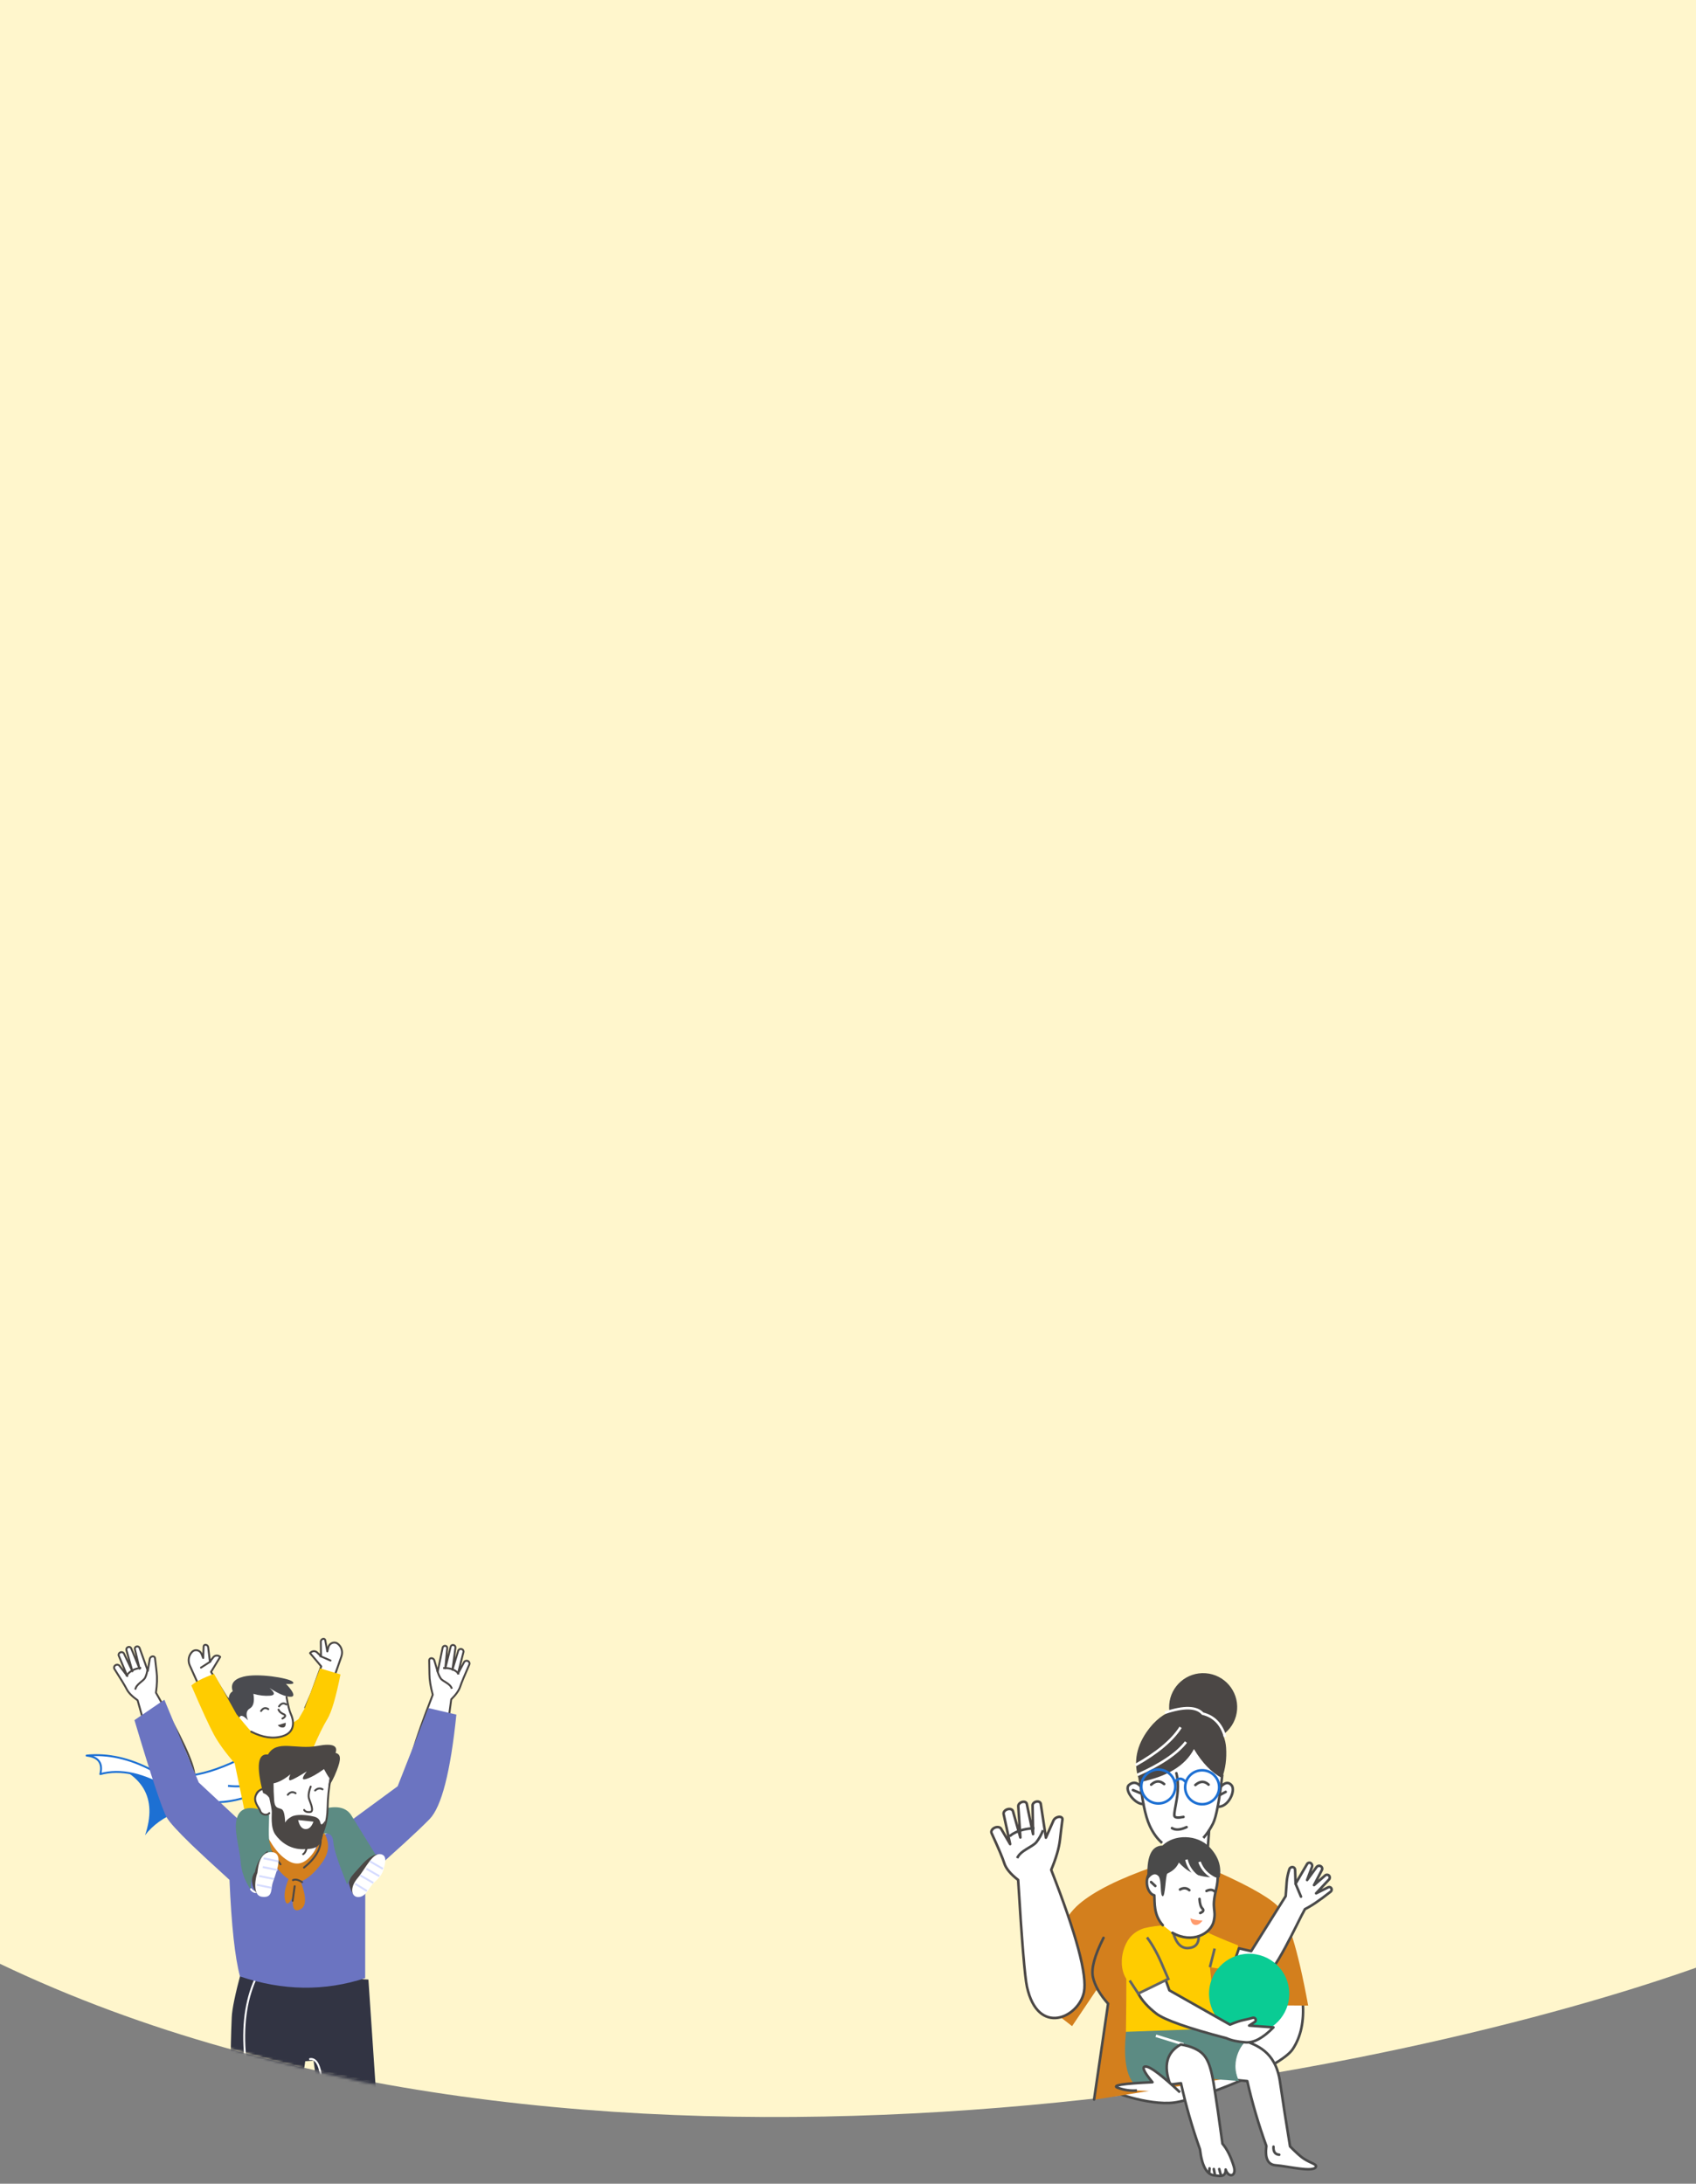 <svg width="661" height="851" viewBox="0 0 661 851" fill="none" xmlns="http://www.w3.org/2000/svg">
<rect x="0" y="0" width="661" height="851" fill="#808080" stroke="none"/>
<path d="M661 766.82V0H0V765.294C224.211 872.416 534.675 811.455 661 766.82Z" fill="#FFF6CC"/>
<mask id="mask0_230_126" style="mask-type:alpha" maskUnits="userSpaceOnUse" x="7" y="584" width="237" height="234">
<path d="M228.988 687.635C233.57 748.79 294.719 848.283 126.823 808.106C9.078 779.931 12.431 765.378 7.85 704.224C3.268 643.071 49.058 589.782 110.123 585.201C171.189 580.62 224.407 626.481 228.988 687.635Z" fill="#C4C4C4"/>
</mask>
<g mask="url(#mask0_230_126)">
<path fill-rule="evenodd" clip-rule="evenodd" d="M175.864 662.242C173.634 679.12 172.169 688.923 171.468 691.65C167.852 705.704 159.11 701.552 158.525 694.799C158.136 690.297 161.515 678.844 168.662 660.44C167.815 657.367 167.384 654.684 167.369 652.391C167.356 650.446 167.323 648.662 167.271 647.038C167.256 646.574 167.632 646.195 168.113 646.191C168.118 646.191 168.124 646.191 168.13 646.191C168.656 646.197 169.12 646.542 169.266 647.033L170.584 651.499L172.504 642.108C172.599 641.644 173.038 641.328 173.529 641.373C173.994 641.415 174.342 641.814 174.309 642.263C174.309 642.268 174.308 642.274 174.308 642.28L173.547 650.157L175.644 641.714C175.761 641.243 176.246 640.955 176.739 641.062C177.236 641.171 177.572 641.632 177.504 642.118L176.327 650.707L178.582 643.326C178.744 642.795 179.308 642.488 179.867 642.624C180.41 642.756 180.75 643.286 180.625 643.808C180.624 643.813 180.624 643.818 180.623 643.823L178.481 652.221L180.856 647.771C181.13 647.255 181.778 647.045 182.333 647.293C182.88 647.537 183.133 648.157 182.901 648.684C180.999 653.007 179.821 655.864 179.366 657.255C178.879 658.746 177.712 660.408 175.864 662.242Z" fill="white" stroke="#4B4745" stroke-width="0.75" stroke-linejoin="round"/>
<path d="M170.389 650.834C170.712 652.089 171.158 653.159 171.728 654.043C172.585 655.37 175.482 655.958 176.106 658.106" stroke="#4B4745" stroke-width="0.75"/>
<path d="M178.733 652.472C178.763 652.065 176.901 649.784 172.719 650.065" stroke="#4B4745" stroke-width="0.75"/>
<path fill-rule="evenodd" clip-rule="evenodd" d="M53.631 662.599C58.172 678.87 60.985 688.292 62.069 690.865C67.655 704.122 76.065 698.581 75.762 691.826C75.559 687.323 70.564 676.591 60.776 659.63C61.233 656.46 61.317 653.743 61.026 651.48C60.78 649.56 60.575 647.796 60.412 646.187C60.365 645.727 59.928 645.415 59.436 645.49C59.43 645.491 59.423 645.492 59.417 645.493C58.879 645.587 58.449 646.003 58.366 646.512L57.61 651.133L54.388 642.193C54.228 641.75 53.735 641.512 53.237 641.638C52.767 641.757 52.461 642.207 52.556 642.644C52.557 642.649 52.558 642.655 52.559 642.66L54.393 650.301L51.114 642.324C50.931 641.879 50.396 641.675 49.905 641.863C49.408 642.053 49.127 642.563 49.26 643.03L51.615 651.304L48.316 644.4C48.08 643.904 47.461 643.694 46.904 643.921C46.365 644.141 46.088 644.72 46.285 645.214C46.287 645.218 46.289 645.223 46.291 645.228L49.609 653.153L46.579 649.159C46.228 648.696 45.536 648.597 45 648.932C44.472 649.263 44.295 649.916 44.603 650.398C47.131 654.345 48.721 656.966 49.374 658.263C50.073 659.652 51.492 661.097 53.631 662.599Z" fill="white" stroke="#4B4745" stroke-width="0.75" stroke-linejoin="round"/>
<path d="M57.51 650.387C57.352 651.67 57.044 652.791 56.587 653.75C55.901 655.189 53.068 656.235 52.724 658.441" stroke="#4B4745" stroke-width="0.75"/>
<path d="M49.352 653.257C49.268 652.869 50.817 650.371 55.008 649.975" stroke="#4B4745" stroke-width="0.75"/>
<path fill-rule="evenodd" clip-rule="evenodd" d="M39.147 686.154C55.673 690.828 61.469 700.508 56.536 715.195C62.546 707.31 73.501 702.988 89.4 702.23C71.793 697.46 60.714 693.763 56.164 691.137C51.615 688.511 45.942 686.85 39.147 686.154Z" fill="#1D70D3"/>
<path fill-rule="evenodd" clip-rule="evenodd" d="M95.544 684.494L101.394 691.091L101.151 698.407C88.32 703.979 76.719 703.653 66.347 697.429C55.976 691.204 46.893 689.184 39.1 691.368C40.148 687.06 38.368 684.656 33.76 684.154C41.998 683.352 50.44 685.221 59.086 689.761C67.731 694.301 79.884 692.545 95.544 684.494Z" fill="white" stroke="#1D70D3" stroke-width="0.75" stroke-linecap="round" stroke-linejoin="round"/>
<path d="M112.064 689.465C104.108 694.719 96.374 696.876 88.862 695.936" stroke="#1D70D3" stroke-width="0.75"/>
<path fill-rule="evenodd" clip-rule="evenodd" d="M91.374 665.345L88.141 661.161L82.263 651.528L85.813 645.693C85.104 645.017 83.983 644.994 83.31 645.642C83.254 645.697 83.201 645.755 83.154 645.817L81.815 647.549L81.132 641.904C81.076 641.441 80.7 641.059 80.22 640.977C79.807 640.907 79.429 641.168 79.375 641.56C79.372 641.581 79.37 641.603 79.369 641.624L79.179 646.123L78.51 644.479C78.07 643.399 76.814 642.823 75.706 643.194C75.406 643.294 75.137 643.459 74.918 643.675C73.504 645.073 73.132 647.181 73.97 649.041L83.658 670.544L91.374 665.345Z" fill="white" stroke="#4B4745" stroke-width="0.75" stroke-linejoin="round"/>
<path d="M82.025 647.501L78.334 649.87" stroke="#4B4745" stroke-width="0.75" stroke-linecap="round"/>
<path fill-rule="evenodd" clip-rule="evenodd" d="M118.959 665.506L121.352 659.942L125.188 649.376L120.834 644.215C121.456 643.436 122.579 643.234 123.343 643.762C123.407 643.806 123.467 643.855 123.524 643.908L125.102 645.395L125.028 639.739C125.022 639.275 125.348 638.839 125.82 638.681C126.225 638.546 126.641 638.741 126.748 639.118C126.754 639.138 126.758 639.159 126.762 639.18L127.559 643.569L128.01 641.847C128.307 640.714 129.491 639.947 130.656 640.133C130.97 640.183 131.263 640.301 131.513 640.479C133.108 641.615 133.716 643.638 133.041 645.565L125.706 666.5L118.959 665.506Z" fill="white" stroke="#4B4745" stroke-width="0.75" stroke-linejoin="round"/>
<path d="M124.801 645.375L128.813 647.106" stroke="#4B4745" stroke-width="0.75" stroke-linecap="round"/>
<path fill-rule="evenodd" clip-rule="evenodd" d="M111.071 657.821L112.783 666.53L101.744 676.393C96.57 674.486 93.295 672.737 91.919 671.148C90.543 669.558 91.714 665.461 95.434 658.855C99.042 656.982 101.952 655.972 104.164 655.825C106.377 655.679 108.679 656.344 111.071 657.821Z" fill="white"/>
<path fill-rule="evenodd" clip-rule="evenodd" d="M111.44 656.193C111.44 656.193 116.245 660.995 113.474 661.219C111.626 661.369 108.817 660.234 105.047 657.815C107.226 659.647 107.293 660.647 105.247 660.813C103.201 660.979 101.038 660.737 98.758 660.089C99.251 663.071 98.791 664.97 97.379 665.787C95.967 666.603 95.728 668.147 96.662 670.418C94.688 668.289 93.501 668.102 93.1 669.858C89.703 667.642 89.239 664.364 89.141 662.896C89.016 661.024 89.538 659.751 90.706 659.079C89.722 656.253 91.107 654.36 94.862 653.399C100.496 651.958 112.205 653.882 113.941 655.273C115.675 656.664 111.44 656.193 111.44 656.193Z" fill="#4A4B50"/>
<path fill-rule="evenodd" clip-rule="evenodd" d="M95.175 671.648L92.2 668.051L83.41 652.282C78.972 653.956 76.028 655.48 74.576 656.855C78.65 666.3 81.577 672.666 83.358 675.954C85.139 679.242 87.84 682.972 91.463 687.143L95.595 707.047C98.266 708.46 100.329 707.978 101.784 705.602C103.239 703.225 104.481 698.306 105.512 690.846L122.128 681.03C124.134 676.308 125.955 672.601 127.592 669.91C129.228 667.219 130.929 661.427 132.696 652.534L124.708 650.152L118.654 665.905L116.35 669.93C110.181 674.193 105.988 676.415 103.77 676.595C102.176 676.724 100.292 676.524 98.03 674.764C97.439 674.305 96.488 673.266 95.175 671.648Z" fill="#FFCC00"/>
<path fill-rule="evenodd" clip-rule="evenodd" d="M111.671 661.366C112.257 664.642 112.829 666.868 113.389 668.046C114.229 669.813 115.666 674.934 110.113 676.594C106.41 677.7 102.349 677.118 97.929 674.846" fill="white"/>
<path d="M111.671 661.366C112.257 664.642 112.829 666.868 113.389 668.046C114.229 669.813 115.666 674.934 110.113 676.594C106.41 677.7 102.349 677.118 97.929 674.846" stroke="#4B4745" stroke-width="0.75" stroke-linecap="round" stroke-linejoin="round"/>
<path fill-rule="evenodd" clip-rule="evenodd" d="M111.348 671.344L108.26 672.313C108.819 672.98 109.493 673.282 110.282 673.218C111.072 673.154 111.427 672.529 111.348 671.344Z" fill="#4B4745"/>
<path d="M108.558 666.255C108.833 666.989 109.474 667.568 110.482 667.993C111.49 668.417 111.359 668.991 110.089 669.714" stroke="#4B4745" stroke-width="0.75" stroke-linecap="round" stroke-linejoin="round"/>
<path d="M108.761 664.966C109.602 663.764 110.54 663.516 111.576 664.221" stroke="#4A4A4A" stroke-width="0.75" stroke-linecap="round"/>
<path d="M101.745 666.776C102.529 665.582 103.47 665.34 104.566 666.052" stroke="#4A4A4A" stroke-width="0.75" stroke-linecap="round"/>
<path fill-rule="evenodd" clip-rule="evenodd" d="M125.296 715.281C124.246 723.648 120.977 727.689 115.489 727.404C107.257 726.977 100.818 715.406 100.779 714.854C100.753 714.486 101.397 712.966 102.712 710.296L125.296 715.281Z" fill="white"/>
<path fill-rule="evenodd" clip-rule="evenodd" d="M143.589 771.433C146.058 808.095 147.603 831.029 148.224 840.239C148.844 849.448 150.532 874.506 153.287 915.409L137.837 916.654L122.207 803.014L118.963 803.274C114.062 837.008 110.441 858.539 108.102 867.867C105.762 877.196 101.054 894.636 93.979 920.189L77.913 921.482C84.141 876.793 88.036 849.069 89.599 838.311C90.923 829.194 89.121 813.33 90.314 786.164C90.458 782.906 91.691 776.963 94.015 768.34L143.589 771.433Z" fill="#323443"/>
<path d="M100.23 769.843C96.188 777.941 94.571 787.796 95.379 799.408C96.59 816.826 94.329 841.789 92.867 850.562C91.892 856.411 88.241 880.33 81.914 922.32" stroke="white" stroke-width="0.75" stroke-linecap="round" stroke-linejoin="round"/>
<path d="M120.824 802.421C123.428 802.048 124.975 805.28 125.466 812.12C125.956 818.957 130.761 854.131 139.881 917.64" stroke="white" stroke-width="0.75" stroke-linecap="round" stroke-linejoin="round"/>
<path fill-rule="evenodd" clip-rule="evenodd" d="M93.02 709.125L77.464 694.638L64.055 662.382L52.4 670.333C58.994 692.412 63.179 705.04 64.958 708.216C66.006 710.089 69.276 713.684 74.766 719.001C77.312 721.466 82.205 725.997 89.446 732.593C90.201 750.365 91.564 762.905 93.535 770.216C110.248 775.834 126.512 776.057 142.325 770.881L142.366 731.856C154.355 721.362 162.696 713.725 167.388 708.944C172.079 704.163 175.573 690.574 177.871 668.179L166.965 665.63L154.971 696.119L133.905 711.596L123.911 716.052C123.291 721.815 121.071 725.223 117.252 726.277C113.433 727.331 109.064 724.066 104.144 716.482L93.02 709.125Z" fill="#6B74C1"/>
<path fill-rule="evenodd" clip-rule="evenodd" d="M127.054 704.704C131.83 703.646 135.126 704.569 136.943 707.471C138.759 710.373 142.454 716.349 148.027 725.4C140.944 727.198 136.712 730.221 135.33 734.469C131.911 726.18 130.102 720.621 129.902 717.792C129.703 714.963 128.214 713.959 125.436 714.78L127.054 704.704Z" fill="#5C8B83"/>
<path fill-rule="evenodd" clip-rule="evenodd" d="M112.481 732.202C111.025 735.839 110.581 738.652 111.147 740.643C111.714 742.635 112.752 742.057 114.259 738.909C113.684 743.538 114.604 745.265 117.018 744.092C119.432 742.918 119.499 739.309 117.219 733.262C120.058 732.107 122.856 729.593 125.614 725.718C128.371 721.843 128.59 718.01 126.27 714.219L123.232 720.289C119.991 725.786 116.454 727.463 112.621 725.319C108.789 723.174 105.531 718.945 102.849 712.632C100.46 715.148 99.663 716.975 100.459 718.113C101.557 719.685 109.674 731.212 112.481 732.202Z" fill="#D37F1D"/>
<path d="M117.728 733.477C116.294 732.515 115.112 732.25 114.182 732.685" stroke="#4B4745" stroke-width="0.75" stroke-linecap="round"/>
<path d="M103.435 718.496L109.325 726.519" stroke="#4B4745" stroke-width="0.75" stroke-linecap="round"/>
<path d="M124.975 716.394C125.236 720.309 123.073 724.106 118.483 727.784" stroke="#4B4745" stroke-width="0.75" stroke-linecap="round"/>
<path fill-rule="evenodd" clip-rule="evenodd" d="M101.662 714.402C102.472 711.236 103.023 708.871 103.316 707.307C101.757 707.434 99.805 702.597 99.906 699.717C99.973 697.797 101.862 697.086 105.571 697.583L105.194 691.917L107.145 688.239L113.73 686.426L126.45 686.049L128.839 693.081C128.133 696.86 127.747 700.67 127.682 704.511C127.583 710.271 126.032 713.206 125.486 715.013C124.94 716.82 125.195 720.008 118.471 719.967C113.989 719.939 110.456 717.412 107.873 712.386" fill="white"/>
<path d="M101.662 714.402C102.472 711.236 103.023 708.871 103.316 707.307C101.757 707.434 99.805 702.597 99.906 699.717C99.973 697.797 101.862 697.086 105.571 697.583L105.194 691.917L107.145 688.239L113.73 686.426L126.45 686.049L128.839 693.081C128.133 696.86 127.747 700.67 127.682 704.511C127.583 710.271 126.032 713.206 125.486 715.013C124.94 716.82 125.195 720.008 118.471 719.967C113.989 719.939 110.456 717.412 107.873 712.386" stroke="#4B4745" stroke-width="0.75" stroke-linecap="round"/>
<path d="M122.812 697.76C123.729 696.892 124.695 696.734 125.71 697.286" stroke="#4A4A4A" stroke-width="0.75" stroke-linecap="round"/>
<path d="M115.214 698.822C114.088 698.114 113.07 698.315 112.159 699.426" stroke="#4A4A4A" stroke-width="0.75" stroke-linecap="round"/>
<path d="M121.094 696.237C120.287 698.319 120.081 699.928 120.474 701.063C121.064 702.765 122.544 706.014 120.821 706.153C119.672 706.245 118.914 705.975 118.546 705.344" stroke="#4B4745" stroke-width="0.75" stroke-linecap="round"/>
<path fill-rule="evenodd" clip-rule="evenodd" d="M101.544 705.24C96.836 703.869 93.847 704.723 92.579 707.802C90.676 712.42 93.391 719.861 93.766 725.435C94.016 729.15 95.365 732.875 97.813 736.61C97.551 732.124 98.806 729.339 101.579 728.254C104.352 727.169 106.474 726.998 107.945 727.74C105.992 721.978 104.959 718.253 104.846 716.567C104.732 714.881 104.75 711.815 104.899 707.367" fill="#5C8B83"/>
<path d="M103.906 732.356C103.906 732.356 100.944 740.173 97.832 736.232" stroke="white" stroke-width="0.75" stroke-linecap="round" stroke-linejoin="round"/>
<path fill-rule="evenodd" clip-rule="evenodd" d="M105.003 698.795C103.875 696.823 101.536 696.404 99.925 699.205C98.314 702.006 101.107 704.47 101.411 705.715C101.715 706.959 103.832 707.839 104.951 706.589" fill="white"/>
<path d="M105.003 698.795C103.875 696.823 101.536 696.404 99.925 699.205C98.314 702.006 101.107 704.47 101.411 705.715C101.715 706.959 103.832 707.839 104.951 706.589" stroke="#4B4745" stroke-width="0.75" stroke-linecap="round"/>
<path d="M119.43 720.459C119.144 721.538 118.718 722.246 118.152 722.582" stroke="#4B4745" stroke-width="0.75" stroke-linecap="round"/>
<path fill-rule="evenodd" clip-rule="evenodd" d="M104.935 700.6C105.534 703.251 105.862 705.007 105.919 705.87C106.006 707.163 105.325 712.167 107.311 714.942C109.297 717.718 112.86 720.641 118.053 720.643C123.246 720.644 124.467 719.433 125.241 717.078C125.757 715.509 126.269 712.959 126.777 709.428C125.965 710.679 125.407 711.159 125.105 710.865C124.65 710.425 125.074 708.547 122.217 707.886C119.36 707.225 115.537 706.942 113.666 707.942C112.418 708.608 111.573 709.382 111.131 710.262C111.029 707.221 110.587 705.485 109.804 705.055C108.629 704.41 107.072 704.978 106.842 701.526C106.688 699.226 106.612 697.044 106.612 694.98C108.747 694.516 110.926 693.344 113.149 691.464C112.426 693.191 112.477 693.95 113.301 693.741C114.125 693.533 116.216 692.392 119.572 690.318C117.59 692.869 117.534 693.845 119.404 693.247C121.275 692.649 123.565 691.371 126.276 689.412C127.442 691.597 128.178 692.77 128.484 692.931C128.413 693.259 128.249 694.251 127.991 695.906C128.929 695.132 130.014 693.163 131.245 689.999C133.092 685.253 132.796 683.627 130.785 683.098C131.803 680.21 129.472 679.301 123.794 680.371C115.275 681.976 107.956 677.72 104.442 683.739C100.424 683.219 99.784 688.209 102.523 698.707C103.161 698.99 103.626 699.245 103.917 699.473C104.208 699.702 104.547 700.077 104.935 700.6Z" fill="#4B4745"/>
<path fill-rule="evenodd" clip-rule="evenodd" d="M122.157 709.903L116.191 709.262C116.7 711.536 117.642 712.712 119.016 712.79C120.391 712.868 121.438 711.906 122.157 709.903Z" fill="white"/>
<path fill-rule="evenodd" clip-rule="evenodd" d="M104.306 721.263C101.683 723.199 100.027 725.967 99.338 729.567C98.719 730.251 98.202 731.562 98.208 732.852C98.218 734.848 99.346 737.774 101.161 738.618C103.152 739.543 104.601 736.474 105.508 729.41L104.306 721.263Z" fill="#4B4745"/>
<path fill-rule="evenodd" clip-rule="evenodd" d="M100.254 730.07C100.556 729.7 100.36 721.527 105.882 721.767C111.404 722.007 106.778 731.701 106.169 734.151C105.561 736.601 106.199 739.726 102.046 739.168C97.892 738.608 99.953 730.441 100.254 730.07Z" fill="white"/>
<path d="M108.466 725.353L102.729 724.185" stroke="#D6DCFF" stroke-width="0.75"/>
<path d="M108.158 728.755L102.421 727.588" stroke="#D6DCFF" stroke-width="0.75"/>
<path d="M106.73 732.24L100.993 731.073" stroke="#D6DCFF" stroke-width="0.75"/>
<path d="M105.865 735.684L100.128 734.517" stroke="#D6DCFF" stroke-width="0.75"/>
<path fill-rule="evenodd" clip-rule="evenodd" d="M148.326 722.587C146.136 722.301 143.686 723.678 140.977 726.718C136.913 731.279 136.525 731.483 135.93 733.667C136.341 735.791 137.584 738.895 138.487 738.823C139.089 738.775 142.369 733.363 148.326 722.587Z" fill="#4B4745"/>
<path fill-rule="evenodd" clip-rule="evenodd" d="M139.363 731.91C142.634 728.05 145.422 721.175 149.024 722.777C150.816 723.574 150.149 726.201 149.441 728.684C148.733 731.168 146.4 733.089 145.585 733.827C143.962 735.296 142.81 739.046 139.883 739.277C136.956 739.51 136.093 735.769 139.363 731.91Z" fill="white"/>
<path d="M149.213 728.27L144.158 725.352" stroke="#D6DCFF" stroke-width="0.75"/>
<path d="M147.856 731.16L142.801 728.243" stroke="#D6DCFF" stroke-width="0.75"/>
<path d="M145.487 733.766L140.432 730.849" stroke="#D6DCFF" stroke-width="0.75"/>
<path d="M143.003 736.921L138.428 734.104" stroke="#D6DCFF" stroke-width="0.75"/>
<path d="M114.057 740.736L114.842 735.067" stroke="#4B4745" stroke-width="0.75" stroke-linecap="round"/>
</g>
<path fill-rule="evenodd" clip-rule="evenodd" d="M443.985 691.997L444.497 695.866C443.089 694.701 441.816 694.547 440.678 695.404C438.971 696.689 439.986 700.422 442.144 701.687C443.582 702.531 444.746 702.985 445.633 703.05C446.917 708.964 448.255 712.952 449.649 715.015C451.043 717.078 453.732 719.202 457.716 721.388L470.57 722.331L471.233 713.292C473.3 709.743 474.429 706.661 474.621 704.044C476.808 703.563 480.841 701.542 480.554 696.691C479.593 694.325 477.942 694.204 475.6 696.327L476.989 683.383L463.569 676.491L443.985 691.997Z" fill="white"/>
<path d="M444.04 691.278C444.976 700.926 446.32 707.652 448.071 711.457C449.304 714.138 450.935 716.508 452.933 718.196M468.988 716.25C470.646 714.406 471.898 712.326 472.75 710.648C474.013 708.162 475.227 701.797 476.391 691.555" stroke="#4A4A4A"/>
<path d="M467.951 678.451C475.257 678.987 481.613 673.514 482.148 666.226C482.682 658.938 477.193 652.595 469.887 652.059C462.581 651.523 456.225 656.997 455.691 664.285C455.156 671.573 460.645 677.915 467.951 678.451Z" fill="#4B4745"/>
<path d="M475.787 696.302C477.44 694.536 478.842 694.344 479.993 695.727C481.72 697.801 478.703 704.368 474.65 704.071" stroke="#4A4A4A" stroke-linecap="round"/>
<path fill-rule="evenodd" clip-rule="evenodd" d="M444.214 694.481C454.907 692.375 461.945 688.083 465.329 681.605C468.533 686.983 472.186 690.757 476.288 692.928C477.625 689.278 478.149 685.314 477.861 681.033C477.429 674.613 473.123 669.86 467.747 668.575C462.382 663.696 453.268 665.612 446.811 675.06C442.507 681.358 441.641 687.832 444.214 694.481Z" fill="#4B4745"/>
<path d="M444.345 695.898C442.924 694.473 441.492 694.368 440.048 695.583C437.881 697.405 442.419 703.321 445.635 703.013" stroke="#4A4A4A" stroke-linecap="round"/>
<path d="M444.883 698.971L441.56 697.585" stroke="#4A4A4A" stroke-linecap="round"/>
<path d="M475.365 699.552L477.691 698.3" stroke="#4A4A4A" stroke-linecap="round"/>
<path fill-rule="evenodd" clip-rule="evenodd" d="M507.718 780.145C508.339 787.528 507.046 793.654 503.839 798.525C499.029 805.83 467.411 818.091 457.61 819.366C447.809 820.642 430.822 814.882 430.967 812.905C431.112 810.927 446.901 812.589 448.504 811.174C443.283 804.565 443.121 800.673 447.586 803.2C452.052 805.726 453.4 808.617 458.372 808.982L490.969 794.28L490.456 780.809L507.718 780.145Z" fill="white" stroke="#4A4A4A" stroke-linejoin="round"/>
<path d="M442.559 687.86C451.042 683.103 456.898 678.196 460.129 673.14" stroke="white"/>
<path fill-rule="evenodd" clip-rule="evenodd" d="M470.185 727.593C484.338 733.677 493.466 738.612 497.571 742.399C501.676 746.185 505.77 759.243 509.851 781.572L489.027 781.45L487.17 771.402L485.864 789.213L488.274 808.383L426.777 818.219L431.868 780.844L427.301 775.517L417.835 789.592L403.021 778.06C409.791 756.237 414.814 746.913 420.641 741.948C426.467 736.984 436.13 732.152 449.63 727.454C448.506 731.062 448.757 734.111 450.384 736.602C454.654 743.138 467.609 747.24 471.628 736.767C472.819 733.663 472.338 730.605 470.185 727.593Z" fill="#D37F1D"/>
<path d="M443.228 691.699C452.432 687.598 458.762 683.324 462.219 678.877" stroke="white"/>
<path d="M471.234 713.31C470.694 720.672 470.345 725.433 470.187 727.593C470.028 729.753 470.58 731.845 471.842 733.87" stroke="#4A4A4A" stroke-linecap="round"/>
<path d="M458.477 691.024C459.015 693.125 459.187 695.504 458.992 698.163C458.7 702.151 457.31 706.925 457.766 707.799C458.069 708.382 459.232 708.467 461.254 708.055" stroke="#4A4A4A" stroke-linecap="round"/>
<path d="M454.032 667.451C461.436 664.972 466.336 665.089 468.731 667.803C473.147 668.896 476.06 671.901 477.471 676.819" stroke="white"/>
<path d="M468.042 703.097C471.695 703.365 474.873 700.628 475.14 696.984C475.408 693.34 472.663 690.168 469.01 689.901C465.357 689.633 462.179 692.369 461.912 696.013C461.645 699.657 464.389 702.829 468.042 703.097Z" stroke="#1D70D3"/>
<path d="M450.964 702.792C454.616 703.06 457.795 700.323 458.062 696.679C458.329 693.035 455.585 689.864 451.932 689.596C448.279 689.328 445.101 692.065 444.833 695.709C444.566 699.353 447.311 702.524 450.964 702.792Z" stroke="#1D70D3"/>
<path d="M457.829 694.412C459.213 692.783 460.615 692.761 462.034 694.346" stroke="#1D70D3" stroke-linecap="round"/>
<path d="M430.084 755.197C426.59 762.09 425.22 767.198 425.972 770.52C426.724 773.841 428.69 777.283 431.868 780.845L426.412 818.193" stroke="#4A4A4A" stroke-linecap="round"/>
<path d="M465.88 695.613C467.71 694.032 469.428 693.983 471.033 695.468" stroke="#4A4A4A" stroke-linecap="round"/>
<path d="M456.768 712.41C458.149 713.278 460.046 713.15 462.461 712.026" stroke="#4A4A4A" stroke-linecap="round"/>
<path d="M453.719 695.246C452.067 693.82 450.379 693.899 448.656 695.482" stroke="#4A4A4A" stroke-linecap="round"/>
<path fill-rule="evenodd" clip-rule="evenodd" d="M396.815 732.62C398.269 756.55 399.414 770.417 400.247 774.22C404.54 793.819 420.458 786.202 422.462 776.352C423.798 769.786 419.542 753.895 409.694 728.68C411.624 724.089 412.769 720.138 413.129 716.827C413.434 714.02 413.75 711.441 414.077 709.089C414.171 708.417 413.567 707.94 412.727 708.023C412.716 708.024 412.706 708.025 412.695 708.026C411.774 708.133 410.91 708.717 410.584 709.454L407.626 716.14L405.628 702.953C405.529 702.3 404.804 701.926 403.937 702.083C403.117 702.23 402.447 702.87 402.44 703.512C402.44 703.52 402.44 703.528 402.441 703.536L402.63 714.756L400.181 702.969C400.045 702.311 399.239 701.985 398.359 702.232C397.471 702.482 396.818 703.21 396.864 703.898L397.679 716.068L394.801 705.841C394.594 705.106 393.652 704.768 392.65 705.068C391.68 705.359 391.009 706.187 391.15 706.917C391.152 706.924 391.153 706.931 391.155 706.938L393.686 718.653L390.173 712.676C389.766 711.983 388.661 711.801 387.654 712.262C386.66 712.715 386.127 713.657 386.457 714.374C389.16 720.255 390.81 724.157 391.405 726.079C392.042 728.139 393.845 730.319 396.815 732.62Z" fill="white" stroke="#4B4745" stroke-linejoin="round"/>
<path d="M406.511 713.241C405.832 715.011 404.979 716.547 403.952 717.85C402.412 719.803 397.718 721.081 396.44 724.12" stroke="#4A4A4A"/>
<path d="M393.426 715.823C393.425 715.391 396.616 712.704 403.168 712.455" stroke="#4A4A4A"/>
<path fill-rule="evenodd" clip-rule="evenodd" d="M485.141 795.195C489.26 797.052 497.086 799.027 498.852 811.173C500.029 819.27 501.34 827.698 502.785 836.457C505.19 838.876 506.93 840.441 508.004 841.154C510.759 842.98 513.171 843.324 512.886 844.347C512.208 846.782 501.813 844.148 497.21 843.81C494.141 843.585 492.923 841.075 493.555 836.283C490.553 828.065 488.074 819.64 486.116 811.007L481.965 810.592C479.588 804.281 480.646 799.149 485.141 795.195Z" fill="white" stroke="#4A4A4A" stroke-linejoin="round"/>
<path fill-rule="evenodd" clip-rule="evenodd" d="M472.308 810.19L482.887 810.966C478.803 802.732 484.985 795.224 486.01 795.3C486.693 795.35 482.607 793.762 473.749 790.536L471.499 785.462C451.292 785.313 440.896 785.218 440.311 785.175C439.434 785.111 434.869 810.637 444.506 813.543C450.93 815.48 455.426 814.995 457.994 812.087L472.308 810.19Z" fill="#5C8B83"/>
<path d="M450.485 793.34L461.271 796.672" stroke="white"/>
<path fill-rule="evenodd" clip-rule="evenodd" d="M465.375 798.197C469.491 800.084 471.44 802.44 473.007 811.982C474.052 818.344 475.196 826.15 476.437 835.402C478.251 837.531 479.727 840.479 480.863 844.246C482.048 848.172 478.839 848.939 477.687 845.468C477.742 848.847 474.822 847.859 473.418 847.756C470.349 847.531 468.434 844.142 467.674 837.588C464.684 829.215 462.216 820.63 460.271 811.831L456.103 812.352C453.322 805.008 454.68 799.805 460.176 796.742C462.267 797.081 464 797.566 465.375 798.197Z" fill="white" stroke="#4A4A4A" stroke-linejoin="round"/>
<path d="M496.332 836.561C496.219 838.535 496.964 839.581 498.567 839.698" stroke="#4A4A4A" stroke-linecap="round"/>
<path d="M475.96 847.662C475.723 847.316 475.464 846.527 475.184 845.295" stroke="#4A4A4A" stroke-linecap="round"/>
<path d="M473.497 847.482L473.07 845.279" stroke="#4A4A4A" stroke-linecap="round"/>
<path d="M471.266 846.903L471.404 845.017" stroke="#4A4A4A" stroke-linecap="round"/>
<path fill-rule="evenodd" clip-rule="evenodd" d="M452.973 750.292C448.926 750.716 446.211 751.222 444.827 751.809C440.923 753.464 438.917 756.414 437.819 760.173C436.958 763.122 436.708 767.703 438.975 771.184C439.013 774.906 438.961 781.777 438.818 791.796L473.751 790.535C472.765 778.635 472.036 770.667 471.562 766.63L480.959 768.114L482.535 758.118C477.345 756.092 473.177 754.317 470.03 752.792C468.457 752.029 462.771 751.196 452.973 750.292Z" fill="#FFCC00"/>
<path d="M471.563 766.631L473.401 759.349" stroke="#626366"/>
<path fill-rule="evenodd" clip-rule="evenodd" d="M482.88 759.262L487.636 760.366L501.079 738.929C501.225 736.937 501.36 735.092 501.484 733.396C501.591 731.94 501.929 730.294 502.497 728.457C502.666 727.911 503.189 727.553 503.759 727.595C504.304 727.635 504.732 728.08 504.75 728.628L504.936 734.098L509.44 726.387C509.719 725.91 510.331 725.75 510.806 726.029C510.813 726.033 510.82 726.037 510.827 726.041C511.332 726.354 511.546 726.981 511.338 727.538L509.434 732.638L513.098 727.623C513.473 727.11 514.166 726.953 514.724 727.253C515.263 727.543 515.469 728.214 515.186 728.758L512.129 734.625L516.489 730.855C516.925 730.478 517.579 730.509 517.977 730.925C518.376 731.342 518.38 731.998 517.986 732.42L512.937 737.832L517.646 735.483C518.09 735.261 518.628 735.426 518.873 735.857C519.125 736.3 519.016 736.862 518.616 737.178C514.384 740.521 511.046 742.788 508.602 743.978C505.621 749.148 496.456 770.062 491.88 770.876C488.829 771.419 484.704 770.779 479.506 768.956L482.88 759.262Z" fill="white" stroke="#4A4A4A" stroke-linejoin="round"/>
<path d="M457.106 752.71C458.273 757.208 460.276 759.361 463.116 759.169C465.955 758.976 467.306 757.376 467.169 754.368" stroke="#626366"/>
<path d="M448.749 732.175L454.131 734.499" stroke="#4A4A4A" stroke-linecap="round"/>
<path fill-rule="evenodd" clip-rule="evenodd" d="M453.181 750.251C449.555 746.216 450.08 741.476 449.89 738.613C447.435 738.012 446.065 733.644 447.639 730.513C448.687 728.425 450.012 728.132 451.612 729.634C451.769 723.311 455.484 720.417 462.757 720.95C473.667 721.751 475.923 728.221 473.964 736.314C472.005 744.407 474.137 743.807 473.057 748.679C471.977 753.552 464.667 757.618 456.95 753.217" fill="white"/>
<path d="M453.181 750.251C449.555 746.216 450.08 741.476 449.89 738.613C447.435 738.012 446.065 733.644 447.639 730.513C448.687 728.425 450.012 728.132 451.612 729.634C451.769 723.311 455.484 720.417 462.757 720.95C473.667 721.751 475.923 728.221 473.964 736.314C472.005 744.407 474.137 743.807 473.057 748.679C471.977 753.552 464.667 757.618 456.95 753.217" stroke="#4A4A4A" stroke-linecap="round" stroke-linejoin="round"/>
<path fill-rule="evenodd" clip-rule="evenodd" d="M451.601 731.229C452.819 733.208 452.023 738.575 453.119 738.953C454.214 739.331 454.219 730.525 454.994 730.111C455.768 729.697 458.254 728.682 459.445 725.834C462.176 728.751 466.026 732.048 475.37 731.606C476.141 727.407 474.876 723.536 471.573 719.995C466.62 714.682 457.497 714.773 453.073 719.217C448.663 719.241 446.723 723.702 447.253 732.6C448.87 730.261 450.319 729.804 451.601 731.229Z" fill="#4A4A4A"/>
<path d="M473.535 732.087C470.554 730.635 468.539 728.467 467.49 725.583" stroke="white"/>
<path d="M467.607 731.885C464.826 730.083 463.09 727.686 462.401 724.696" stroke="white"/>
<path d="M467.494 740.015C467.601 741.871 467.982 743.124 468.637 743.774C469.291 744.424 469.001 744.999 467.767 745.499" stroke="#4A4A4A" stroke-linecap="round"/>
<path d="M470.212 736.914C471.506 736.263 472.59 736.337 473.467 737.136" stroke="#4A4A4A" stroke-linecap="round"/>
<path d="M459.902 736.344C461.276 735.585 462.485 735.674 463.53 736.61" stroke="#4A4A4A" stroke-linecap="round"/>
<path d="M450.271 734.961L448.62 733.426" stroke="#4A4A4A" stroke-linecap="round"/>
<path fill-rule="evenodd" clip-rule="evenodd" d="M468.686 748.429C466.569 748.367 464.985 748.07 463.934 747.538C464.208 749.204 464.851 750.074 465.862 750.148C466.873 750.222 467.814 749.649 468.686 748.429Z" fill="#FF9B6D"/>
<path d="M485.705 792.524C494.315 793.156 501.806 786.705 502.437 778.115C503.067 769.526 496.597 762.051 487.987 761.419C479.376 760.787 471.885 767.238 471.255 775.828C470.625 784.417 477.094 791.892 485.705 792.524Z" fill="#0ACC94"/>
<path fill-rule="evenodd" clip-rule="evenodd" d="M454.328 771.654L455.763 775.64L479.38 788.998C481.595 788.064 483.406 787.457 484.813 787.179C485.968 786.951 487.113 786.67 488.25 786.336C488.682 786.209 489.143 786.415 489.337 786.822C489.531 787.23 489.393 787.72 489.014 787.965L486.843 789.37L496.312 790.064C492.281 794.194 488.682 796.142 485.514 795.91C482.347 795.678 479.861 795.142 478.057 794.305C462.99 790.357 453.85 787.146 450.639 784.672C447.427 782.198 445.09 779.606 443.628 776.893" fill="white"/>
<path d="M454.328 771.654L455.763 775.64L479.38 788.998C481.595 788.064 483.406 787.457 484.813 787.179C485.968 786.951 487.113 786.67 488.25 786.336C488.682 786.209 489.143 786.415 489.337 786.822C489.531 787.23 489.393 787.72 489.014 787.965L486.843 789.37L496.312 790.064C492.281 794.194 488.682 796.142 485.514 795.91C482.347 795.678 479.861 795.142 478.057 794.305C462.99 790.357 453.85 787.146 450.639 784.672C447.427 782.198 445.09 779.606 443.628 776.893" stroke="#4A4A4A" stroke-linejoin="round"/>
<path d="M447.036 755.005C449.343 758.061 451.486 762.014 453.463 766.863L455.34 771.18L443.628 776.894L440.283 771.807" stroke="#626366"/>
<path fill-rule="evenodd" clip-rule="evenodd" d="M459.901 815.379C452.88 808.812 448.459 805.462 446.639 805.329C444.819 805.195 445.659 807.232 449.159 811.438C437.638 811.957 433.133 812.678 435.645 813.599C438.157 814.521 440.646 814.871 443.112 814.651" fill="white"/>
<path d="M459.901 815.379C452.88 808.812 448.459 805.462 446.639 805.329C444.819 805.195 445.659 807.232 449.159 811.438C437.638 811.957 433.133 812.678 435.645 813.599C438.157 814.521 440.646 814.871 443.112 814.651" stroke="#4A4A4A" stroke-linejoin="round"/>
<path d="M504.937 734.098L507.049 739.126" stroke="#4A4A4A" stroke-linecap="round"/>
</svg>
